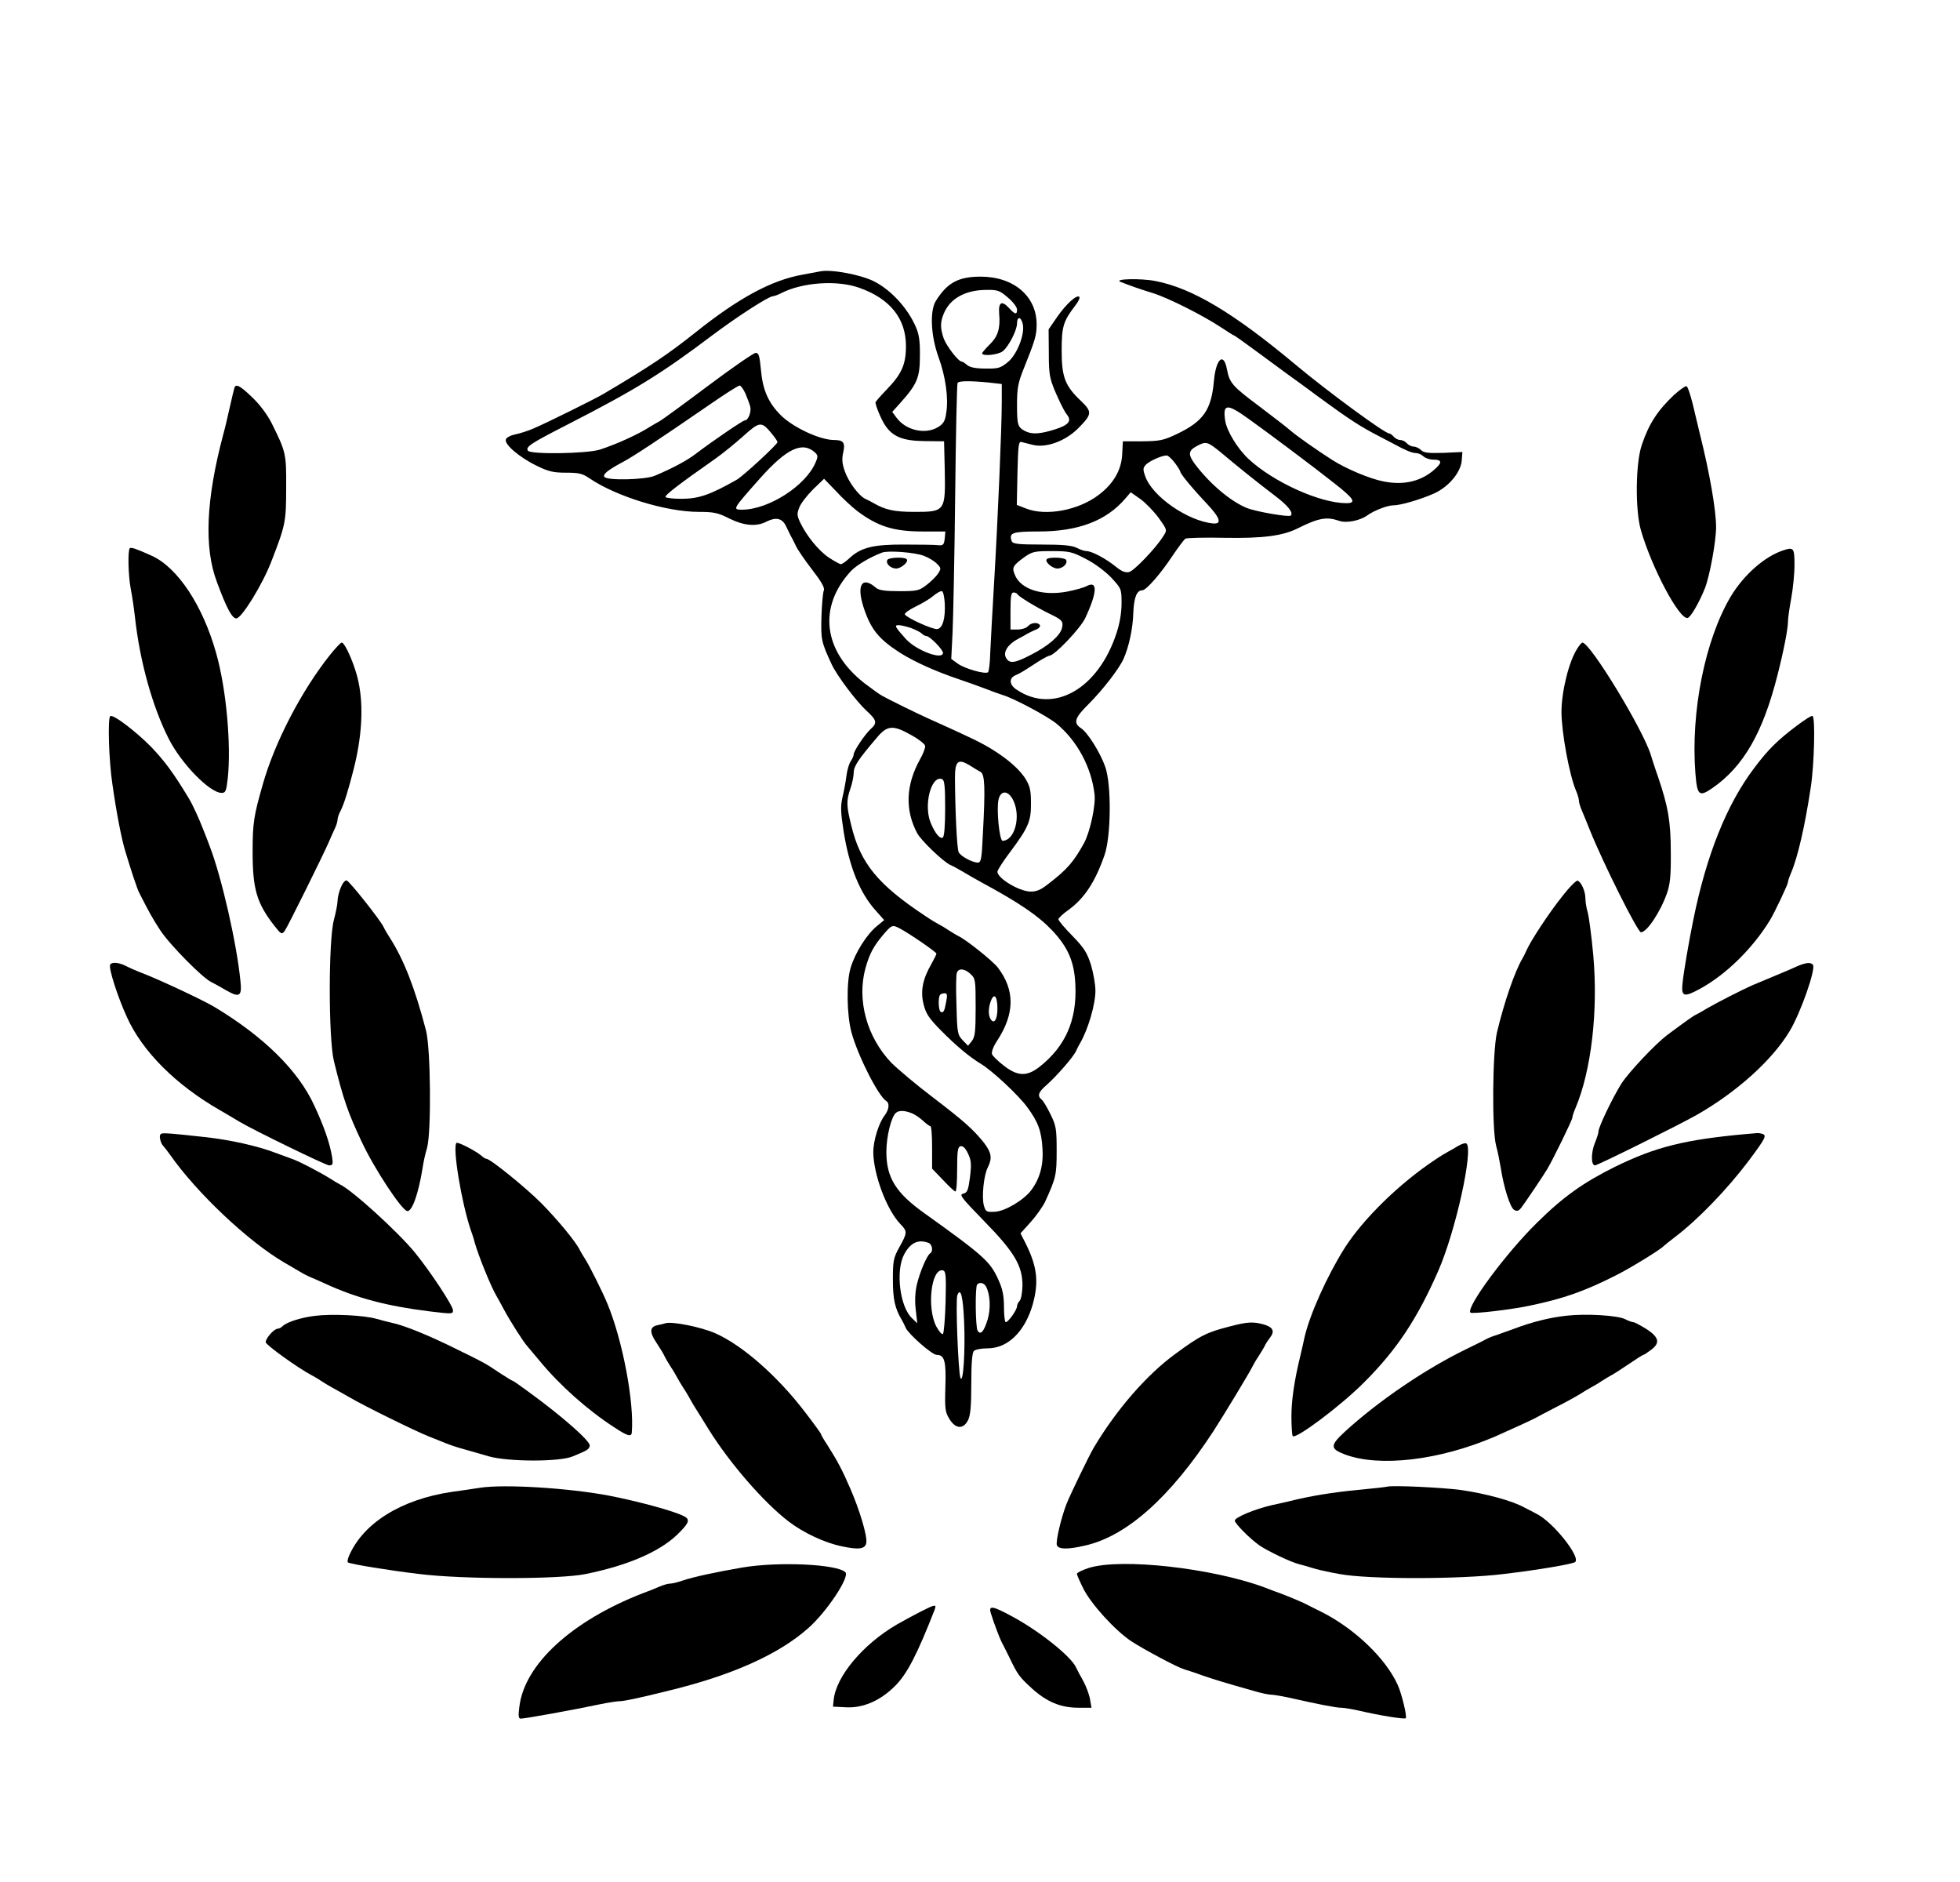 <?xml version="1.0" standalone="no"?>
<!DOCTYPE svg PUBLIC "-//W3C//DTD SVG 20010904//EN"
 "http://www.w3.org/TR/2001/REC-SVG-20010904/DTD/svg10.dtd">
<svg version="1.0" xmlns="http://www.w3.org/2000/svg"
 width="900pt" height="864pt" viewBox="0 0 900 864"
 preserveAspectRatio="xMidYMid meet">
<g transform="translate(0,864) scale(0.1,-0.1)"
fill="#000000" stroke="none">
<path d="M3765 7394 c-11 -2 -47 -9 -80 -15 -141 -25 -292 -106 -490 -264
-128 -102 -210 -157 -425 -284 -43 -25 -259 -132 -320 -158 -25 -11 -63 -23
-83 -27 -21 -4 -41 -14 -44 -23 -9 -22 62 -83 143 -122 53 -26 76 -31 133 -31
59 0 76 -4 108 -26 122 -83 352 -154 502 -154 68 0 88 -4 139 -30 69 -34 126
-39 173 -14 42 21 71 15 88 -21 8 -16 18 -37 22 -45 5 -8 15 -28 23 -45 7 -16
41 -66 75 -110 42 -54 59 -84 54 -95 -4 -8 -9 -62 -11 -119 -3 -107 -1 -118
47 -221 23 -50 112 -169 160 -213 47 -43 50 -56 20 -83 -27 -24 -79 -102 -79
-117 0 -7 -6 -21 -14 -32 -7 -11 -16 -40 -19 -65 -3 -25 -11 -69 -18 -98 -10
-44 -9 -70 5 -160 26 -162 74 -281 147 -362 l39 -44 -34 -28 c-46 -38 -99
-121 -120 -191 -20 -65 -18 -217 4 -297 30 -109 123 -292 160 -315 16 -10 12
-40 -8 -66 -27 -35 -52 -116 -52 -168 1 -103 61 -264 124 -330 33 -34 33 -40
-4 -106 -27 -49 -30 -62 -30 -149 0 -90 9 -132 41 -186 5 -8 13 -24 18 -36 13
-29 121 -124 142 -124 36 0 44 -28 40 -146 -3 -103 -1 -117 19 -149 28 -45 63
-48 85 -5 11 22 15 63 15 168 0 94 4 142 12 150 7 7 35 12 63 12 93 0 171 77
207 201 29 105 21 175 -35 286 l-21 41 47 52 c25 28 55 70 66 93 50 110 53
123 53 233 0 98 -2 115 -27 166 -15 31 -33 62 -41 69 -22 18 -17 35 23 69 46
41 122 128 134 155 5 11 13 27 18 35 37 63 71 178 71 242 0 27 -9 80 -20 117
-18 57 -31 78 -85 134 -36 36 -65 71 -65 77 0 5 22 26 48 44 71 52 121 127
164 251 30 86 32 324 3 405 -24 67 -80 156 -111 177 -37 24 -29 48 34 110 65
65 141 163 161 208 25 56 43 140 45 212 3 71 16 103 41 103 18 0 83 74 138
157 27 40 54 76 60 80 7 4 89 6 183 4 173 -3 265 9 334 44 95 47 131 54 189
34 34 -12 97 1 131 26 29 21 91 45 117 45 35 0 126 27 189 55 67 31 121 96
126 150 l3 40 -87 -4 c-70 -2 -90 0 -103 13 -9 9 -25 16 -34 16 -10 0 -24 7
-31 15 -7 8 -20 15 -30 15 -10 0 -23 7 -30 15 -7 8 -16 15 -21 15 -20 0 -282
192 -429 315 -286 239 -475 352 -645 385 -67 13 -193 10 -160 -4 40 -16 91
-34 150 -52 70 -22 225 -100 309 -155 32 -21 60 -39 62 -39 3 0 48 -32 102
-72 53 -39 120 -88 147 -108 28 -20 93 -67 145 -106 138 -101 186 -132 275
-178 28 -15 57 -30 65 -34 53 -29 84 -42 102 -42 10 0 26 -7 34 -15 9 -8 28
-15 44 -15 45 0 44 -15 -2 -53 -61 -49 -137 -65 -226 -47 -62 12 -169 57 -234
98 -69 44 -166 112 -193 136 -16 14 -82 65 -147 114 -119 89 -132 104 -144
166 -15 82 -51 49 -60 -54 -12 -132 -48 -184 -169 -242 -63 -30 -79 -33 -160
-34 l-89 0 -3 -58 c-3 -72 -39 -136 -108 -188 -93 -71 -243 -99 -335 -62 l-41
16 3 147 c3 124 5 145 18 142 8 -2 31 -8 51 -13 61 -16 150 16 209 75 65 65
66 76 14 126 -73 69 -89 109 -89 231 0 111 7 135 63 208 14 18 22 35 18 39
-11 12 -60 -32 -101 -91 l-40 -58 1 -108 c0 -109 3 -123 53 -230 9 -19 22 -43
29 -52 25 -30 10 -49 -53 -69 -69 -22 -107 -24 -138 -8 -34 18 -37 28 -37 122
0 74 5 100 29 160 55 137 61 158 61 208 0 129 -105 219 -257 219 -102 0 -154
-28 -206 -112 -28 -45 -23 -159 12 -256 33 -90 47 -189 36 -257 -5 -37 -12
-50 -38 -66 -58 -35 -147 -15 -190 43 l-20 27 36 40 c78 87 91 117 91 216 1
69 -4 101 -19 135 -37 85 -112 167 -189 207 -61 32 -200 58 -251 47z m180 -75
c142 -50 215 -141 215 -268 0 -85 -20 -129 -91 -202 -27 -28 -49 -53 -49 -57
1 -16 27 -79 44 -104 35 -53 82 -72 181 -73 l90 -1 3 -124 c4 -197 3 -200
-138 -200 -94 0 -135 9 -190 41 -8 5 -24 13 -35 18 -31 14 -78 77 -96 128 -12
34 -14 55 -7 86 10 45 1 57 -42 57 -65 0 -189 58 -245 114 -57 57 -83 116 -91
209 -6 63 -10 77 -24 77 -9 0 -109 -69 -221 -153 -112 -84 -211 -156 -219
-160 -8 -4 -28 -16 -45 -26 -54 -35 -153 -80 -230 -105 -60 -19 -319 -23 -331
-5 -11 18 12 33 186 122 310 159 425 230 664 410 112 84 256 177 275 177 5 0
22 6 38 14 97 50 257 61 358 25z m683 -45 c23 -19 42 -44 42 -55 0 -25 -8 -24
-37 7 -33 36 -49 27 -45 -26 6 -68 -6 -105 -43 -141 -19 -19 -35 -37 -35 -41
0 -15 75 -7 95 10 28 23 65 97 65 127 0 33 18 32 26 -1 12 -46 -26 -143 -69
-177 -33 -27 -44 -30 -103 -29 -45 0 -71 6 -83 16 -10 9 -21 16 -25 16 -15 0
-70 71 -83 107 -16 49 -16 73 1 114 28 68 98 107 192 108 55 1 64 -2 102 -35z
m-89 -390 l61 -7 0 -81 c0 -116 -18 -540 -35 -826 -8 -135 -16 -282 -18 -327
-1 -45 -6 -85 -10 -89 -11 -11 -108 16 -140 40 l-29 21 6 120 c3 66 9 349 12
630 3 280 8 513 11 517 5 10 60 10 142 2z m-1116 -51 c9 -21 19 -48 22 -60 6
-23 -9 -63 -25 -63 -9 0 -147 -94 -226 -154 -39 -30 -104 -65 -187 -100 -44
-19 -222 -23 -232 -5 -8 12 18 32 85 68 46 24 161 100 395 261 72 50 135 90
141 90 6 0 18 -17 27 -37z m2309 -115 c83 -59 301 -222 398 -299 88 -69 100
-89 52 -89 -121 0 -335 97 -449 203 -51 48 -99 127 -107 175 -12 79 7 81 106
10z m-2188 -69 c14 -17 26 -34 26 -39 0 -10 -159 -157 -188 -173 -122 -69
-174 -87 -254 -87 -37 0 -69 4 -72 8 -5 8 63 60 230 177 31 22 88 68 126 102
77 69 84 70 132 12z m2068 -91 c70 -59 152 -125 245 -196 57 -43 83 -76 70
-89 -9 -8 -160 18 -202 35 -76 31 -172 113 -240 204 -31 43 -28 60 12 81 42
22 47 21 115 -35z m-1870 5 c14 -13 15 -19 3 -46 -45 -107 -215 -216 -337
-217 -46 0 -44 2 82 144 122 137 194 171 252 119z m1652 -47 c14 -19 26 -38
26 -42 0 -9 55 -76 124 -149 59 -63 68 -92 26 -88 -116 11 -279 124 -311 216
-12 33 -11 39 4 55 17 16 69 40 93 41 7 1 23 -14 38 -33z m-1459 -221 c95 -72
169 -95 303 -95 l103 0 -3 -32 c-3 -28 -7 -33 -28 -31 -14 2 -83 3 -155 3
-144 1 -202 -13 -255 -63 -16 -15 -33 -27 -39 -27 -5 0 -30 14 -55 30 -47 32
-102 99 -132 162 -15 32 -15 41 -3 70 7 18 36 55 63 82 l50 48 56 -58 c30 -33
73 -72 95 -89z m1385 -32 c40 -56 40 -56 22 -84 -34 -55 -134 -159 -157 -165
-17 -4 -34 2 -62 25 -46 37 -110 71 -134 71 -9 0 -30 7 -45 15 -22 11 -63 15
-160 15 -108 0 -133 3 -138 15 -15 39 2 45 122 45 184 0 312 49 400 152 l24
28 43 -30 c24 -17 62 -56 85 -87z m-1077 -175 c21 -8 48 -24 59 -36 20 -20 20
-22 5 -46 -9 -13 -33 -37 -53 -52 -34 -26 -44 -28 -125 -28 -65 0 -92 4 -106
15 -64 56 -91 15 -58 -88 33 -101 68 -145 165 -208 67 -43 170 -89 275 -124
33 -11 85 -30 115 -41 30 -12 69 -26 85 -31 51 -15 204 -97 246 -131 95 -78
161 -201 175 -325 6 -50 -21 -173 -48 -223 -48 -87 -78 -122 -167 -190 -33
-26 -53 -34 -81 -33 -52 2 -150 61 -150 91 0 7 26 48 58 90 85 114 97 143 96
226 0 59 -5 78 -26 112 -39 61 -134 132 -248 185 -41 20 -162 75 -205 94 -36
16 -171 82 -203 100 -12 6 -49 33 -82 58 -190 148 -215 350 -63 515 24 26 87
64 143 85 27 11 154 1 193 -15z m743 -14 c40 -20 89 -57 117 -86 46 -50 47
-52 47 -117 0 -43 -8 -92 -23 -137 -84 -258 -290 -374 -459 -260 -34 22 -36
53 -5 66 23 10 31 15 105 63 24 15 47 27 51 27 23 0 144 127 165 174 55 118
57 173 5 145 -13 -7 -53 -18 -89 -25 -113 -21 -213 10 -240 77 -14 33 -10 42
42 80 38 27 48 29 128 29 80 0 93 -3 156 -36z m-648 -201 c4 -70 -9 -117 -34
-121 -20 -3 -138 50 -149 67 -3 5 18 21 47 35 29 14 67 36 83 50 17 14 35 24
40 22 6 -1 11 -25 13 -53z m334 39 c4 -10 90 -62 150 -91 56 -27 62 -34 54
-66 -9 -34 -63 -81 -140 -120 -78 -41 -101 -43 -117 -14 -14 26 10 62 56 86
17 9 37 20 45 25 8 4 25 13 38 18 13 5 20 14 17 20 -9 15 -41 12 -55 -5 -7 -8
-28 -15 -46 -15 l-34 0 0 85 c0 67 3 85 14 85 8 0 16 -4 18 -8z m-489 -155
c21 -8 43 -19 49 -25 7 -7 17 -12 22 -12 15 0 76 -62 76 -77 0 -35 -122 10
-171 64 -49 55 -54 63 -33 63 11 0 36 -6 57 -13z m2 -492 c33 -18 61 -40 63
-49 2 -8 -9 -37 -24 -63 -65 -118 -69 -232 -12 -339 19 -34 120 -131 152 -145
12 -5 37 -19 56 -30 19 -12 55 -32 80 -46 183 -99 266 -156 332 -225 73 -78
102 -145 106 -252 7 -160 -46 -280 -164 -373 -58 -46 -101 -45 -165 5 -26 20
-51 44 -54 53 -3 10 7 36 23 60 82 125 83 233 4 337 -23 30 -148 130 -182 145
-8 4 -28 16 -45 27 -16 11 -37 23 -45 27 -8 4 -35 20 -60 37 -219 145 -299
242 -341 416 -23 91 -23 115 -4 170 8 23 15 56 15 72 0 30 20 60 105 160 49
59 75 61 160 13z m318 -169 c19 -12 22 -69 10 -288 -5 -111 -8 -128 -23 -128
-25 0 -79 29 -88 48 -8 16 -16 188 -17 340 0 78 14 90 65 60 19 -12 43 -27 53
-32z m-163 -166 c0 -81 -4 -131 -11 -135 -12 -8 -34 17 -54 64 -36 80 0 224
51 204 11 -4 14 -33 14 -133z m313 35 c36 -75 6 -184 -49 -185 -15 0 -29 145
-19 189 10 45 46 43 68 -4z m-522 -587 c44 -23 169 -109 169 -116 0 -4 -11
-25 -23 -47 -41 -71 -51 -126 -36 -186 11 -44 26 -65 79 -119 68 -69 131 -122
184 -154 52 -31 173 -144 213 -199 50 -68 65 -108 70 -191 5 -74 -12 -136 -51
-189 -34 -46 -121 -98 -168 -100 -38 -2 -42 0 -50 28 -11 38 -1 140 18 176 21
42 17 67 -18 113 -49 61 -89 97 -238 211 -74 56 -158 127 -187 156 -113 118
-159 288 -119 434 18 65 37 101 81 153 40 47 43 47 76 30z m326 -210 c22 -20
23 -28 23 -154 0 -111 -3 -135 -18 -154 l-17 -21 -25 26 c-23 24 -25 34 -28
160 -3 74 -2 141 2 150 8 21 36 19 63 -7z m-112 -125 c-8 -46 -13 -55 -26 -48
-10 7 -12 68 -2 78 3 4 13 7 21 7 11 0 13 -8 7 -37z m235 -33 c0 -50 -15 -74
-31 -49 -12 19 -11 52 1 84 15 39 30 21 30 -35z m-395 -480 c14 -5 38 -21 53
-35 15 -14 30 -25 34 -25 5 0 8 -44 8 -97 l0 -98 50 -52 c27 -29 53 -53 57
-53 5 0 8 46 8 102 0 86 3 103 16 106 11 2 23 -10 34 -34 15 -31 16 -49 9
-108 -8 -61 -12 -71 -31 -76 -20 -4 -9 -18 95 -125 139 -142 177 -205 177
-297 -1 -32 -6 -63 -13 -70 -7 -7 -12 -18 -12 -25 0 -16 -40 -73 -52 -73 -4 0
-8 31 -8 69 0 50 -6 83 -24 122 -38 87 -66 112 -341 309 -132 94 -175 164
-175 282 0 71 23 164 45 180 14 11 39 10 70 -2z m79 -596 c17 -7 22 -39 7 -48
-15 -10 -48 -87 -61 -144 -8 -33 -10 -77 -5 -115 l7 -62 -24 23 c-56 52 -76
216 -37 292 29 55 65 72 113 54z m78 -269 c-2 -77 -8 -144 -12 -149 -5 -4 -18
11 -31 35 -44 86 -23 267 30 257 14 -3 16 -21 13 -143z m186 68 c19 -37 22
-100 7 -151 -17 -55 -32 -73 -46 -51 -10 16 -12 202 -2 212 12 13 32 7 41 -10z
m-101 -160 c6 -130 -4 -292 -17 -258 -10 28 -23 357 -14 379 15 38 26 -6 31
-121z"/>
<path d="M4075 6070 c-10 -16 14 -40 40 -40 23 0 60 32 48 43 -10 11 -81 8
-88 -3z"/>
<path d="M4807 6073 c-12 -11 25 -43 48 -43 26 0 50 24 40 40 -7 11 -78 14
-88 3z"/>
<path d="M1076 6858 c-2 -7 -12 -47 -21 -88 -9 -41 -22 -97 -30 -125 -79 -297
-89 -519 -29 -677 45 -122 70 -167 89 -167 24 -1 122 158 162 264 64 165 67
180 67 336 1 157 -1 164 -67 297 -20 39 -54 85 -89 118 -57 55 -76 64 -82 42z"/>
<path d="M7688 6828 c-76 -72 -116 -132 -149 -230 -29 -84 -31 -301 -4 -393
51 -175 176 -409 214 -402 14 2 54 72 80 137 22 57 51 215 51 280 0 77 -29
247 -75 430 -7 30 -22 91 -32 134 -11 44 -23 81 -29 83 -5 2 -30 -16 -56 -39z"/>
<path d="M596 6123 c-10 -10 -7 -125 4 -184 6 -30 15 -90 20 -134 22 -201 80
-409 154 -555 57 -114 188 -249 243 -250 19 0 22 7 29 68 16 154 -7 410 -53
572 -61 219 -176 393 -295 448 -71 32 -96 41 -102 35z"/>
<path d="M8190 6114 c-87 -28 -183 -113 -243 -213 -118 -199 -184 -529 -162
-811 8 -102 17 -110 78 -68 144 100 233 256 300 523 28 109 47 210 47 240 0
17 7 65 15 108 8 43 15 112 15 153 0 78 -4 83 -50 68z"/>
<path d="M1515 5633 c-132 -166 -254 -402 -308 -593 -42 -146 -47 -179 -47
-311 0 -171 19 -235 99 -338 32 -41 35 -42 48 -25 14 19 173 341 201 404 8 19
21 48 28 63 8 16 14 35 14 44 0 8 6 27 14 41 15 29 35 93 59 187 39 152 47
292 23 405 -14 70 -61 180 -77 180 -5 0 -29 -26 -54 -57z"/>
<path d="M7243 5663 c-39 -59 -73 -198 -73 -293 1 -96 36 -286 66 -358 8 -18
14 -39 14 -47 0 -8 6 -29 14 -47 8 -18 24 -58 36 -88 60 -150 220 -470 235
-470 27 0 89 93 119 178 15 42 19 83 18 188 0 142 -12 211 -59 349 -14 39 -28
84 -33 100 -36 117 -278 515 -314 515 -3 0 -14 -12 -23 -27z"/>
<path d="M506 5352 c-12 -11 -6 -207 10 -311 19 -134 42 -253 60 -311 26 -87
54 -171 63 -188 45 -89 60 -116 97 -173 45 -68 197 -222 237 -239 12 -6 41
-22 65 -36 62 -36 74 -28 66 43 -17 172 -86 475 -141 618 -8 22 -22 58 -31 80
-18 47 -48 112 -65 140 -70 116 -111 171 -171 234 -70 72 -179 155 -190 143z"/>
<path d="M8250 5308 c-89 -67 -132 -110 -195 -194 -126 -166 -219 -399 -279
-694 -22 -108 -44 -237 -50 -293 -7 -63 6 -67 81 -26 120 66 241 185 320 314
21 34 83 165 83 175 0 5 6 24 14 42 31 72 64 216 91 395 16 106 21 319 8 326
-5 3 -37 -18 -73 -45z"/>
<path d="M1565 4566 c-8 -19 -15 -47 -15 -62 0 -14 -8 -54 -17 -88 -25 -94
-25 -541 0 -646 44 -179 65 -238 127 -370 60 -128 187 -320 211 -320 22 0 50
79 69 195 4 28 13 70 21 95 20 72 17 457 -5 540 -51 195 -102 325 -166 425
-11 17 -24 39 -29 50 -16 33 -155 208 -169 213 -7 2 -19 -12 -27 -32z"/>
<path d="M7172 4523 c-60 -75 -144 -203 -163 -247 -5 -11 -13 -28 -18 -36 -36
-61 -84 -201 -117 -339 -21 -90 -24 -447 -4 -521 7 -25 16 -70 21 -100 14 -92
43 -182 61 -194 14 -8 21 -6 33 9 19 25 106 154 121 180 27 46 114 224 114
234 0 6 6 25 14 43 73 172 105 447 82 703 -8 88 -20 176 -25 195 -6 19 -11 48
-11 65 0 33 -19 76 -36 82 -6 2 -39 -31 -72 -74z"/>
<path d="M506 4212 c-9 -14 34 -148 77 -242 71 -157 224 -310 424 -425 43 -25
85 -50 93 -55 64 -38 396 -200 411 -200 17 0 19 5 14 38 -11 65 -36 138 -82
237 -74 161 -232 316 -458 452 -52 31 -235 117 -325 153 -30 11 -68 28 -83 36
-32 16 -63 18 -71 6z"/>
<path d="M8250 4203 c-19 -9 -50 -22 -67 -29 -74 -31 -105 -44 -136 -57 -48
-21 -169 -83 -208 -106 -19 -12 -41 -24 -49 -28 -14 -6 -46 -29 -135 -95 -55
-42 -175 -169 -210 -223 -39 -62 -105 -199 -105 -219 0 -7 -7 -30 -15 -49 -20
-47 -20 -107 -1 -107 12 0 379 182 466 231 183 104 346 250 427 384 50 82 121
284 108 305 -9 14 -34 11 -75 -7z"/>
<path d="M736 3431 c-6 -9 3 -42 13 -51 3 -3 17 -21 31 -40 122 -175 359 -399
525 -496 27 -16 59 -34 70 -41 11 -7 30 -17 43 -23 13 -5 46 -20 75 -33 146
-67 285 -103 477 -127 108 -13 110 -13 110 5 0 20 -104 178 -175 265 -79 96
-290 288 -345 313 -8 4 -28 16 -45 27 -43 27 -146 81 -175 90 -14 5 -49 18
-79 29 -82 31 -204 58 -321 71 -187 20 -198 21 -204 11z"/>
<path d="M8020 3434 c-285 -26 -417 -59 -605 -151 -143 -71 -237 -137 -357
-256 -142 -139 -328 -390 -306 -413 8 -7 184 13 273 32 157 33 248 65 395 139
66 33 206 119 220 135 3 3 25 21 50 40 106 80 240 219 339 350 77 103 84 117
65 124 -9 3 -21 5 -27 4 -7 0 -28 -3 -47 -4z"/>
<path d="M2096 3393 c-19 -20 23 -273 65 -398 6 -16 15 -43 19 -60 18 -63 74
-201 100 -245 5 -8 20 -36 34 -62 32 -59 91 -151 108 -169 7 -8 33 -39 58 -69
89 -108 217 -223 341 -303 59 -39 78 -45 80 -24 12 138 -42 424 -112 592 -22
54 -80 169 -99 200 -11 17 -23 37 -27 45 -16 36 -103 141 -177 216 -74 74
-235 204 -252 204 -4 0 -15 6 -23 14 -27 23 -109 65 -115 59z"/>
<path d="M6695 3379 c-16 -10 -37 -22 -45 -26 -8 -4 -35 -20 -60 -37 -164
-109 -330 -271 -416 -406 -80 -127 -160 -305 -184 -410 -4 -19 -12 -55 -18
-80 -29 -118 -42 -208 -42 -284 0 -45 3 -85 6 -89 15 -15 223 141 329 248 149
149 243 291 339 510 80 182 162 555 130 585 -5 4 -22 -1 -39 -11z"/>
<path d="M1445 2599 c-65 -8 -129 -29 -147 -47 -7 -7 -17 -12 -23 -12 -16 0
-55 -43 -55 -62 0 -12 149 -119 210 -151 8 -4 29 -16 45 -27 17 -11 39 -24 50
-30 11 -6 47 -26 80 -45 72 -42 302 -155 365 -180 25 -10 59 -23 75 -30 17 -7
55 -20 85 -28 30 -9 82 -23 115 -33 89 -25 324 -26 385 0 68 28 75 32 78 49 4
20 -126 135 -286 251 -34 25 -64 46 -66 46 -3 0 -31 17 -63 38 -62 42 -71 47
-190 105 -134 67 -249 113 -303 124 -14 3 -45 11 -70 18 -57 17 -207 24 -285
14z"/>
<path d="M7195 2600 c-77 -8 -161 -29 -245 -61 -30 -11 -67 -24 -81 -29 -14
-4 -34 -12 -45 -18 -10 -6 -53 -27 -94 -47 -185 -90 -401 -237 -555 -378 -68
-63 -68 -78 0 -104 160 -60 436 -27 690 82 63 28 171 77 185 85 8 5 51 27 95
50 44 22 94 50 110 60 17 11 39 24 50 30 11 6 34 19 50 30 17 11 37 23 45 27
8 4 43 26 78 50 35 24 65 43 68 43 3 0 18 10 34 22 44 32 39 58 -19 96 -28 17
-55 32 -61 32 -6 0 -23 6 -38 14 -34 17 -176 26 -267 16z"/>
<path d="M3055 2565 c-5 -2 -22 -6 -37 -9 -36 -8 -36 -33 -2 -83 14 -21 30
-47 35 -58 5 -11 18 -33 29 -50 11 -16 24 -39 30 -50 6 -11 19 -33 30 -50 11
-16 24 -39 30 -50 6 -11 18 -32 28 -47 9 -15 35 -55 56 -90 98 -157 253 -335
366 -422 69 -53 167 -99 246 -115 79 -17 108 -12 112 17 5 31 -31 150 -73 247
-39 90 -59 127 -107 203 -16 24 -28 45 -28 48 0 3 -33 49 -74 102 -126 165
-287 306 -411 361 -66 29 -200 56 -230 46z"/>
<path d="M5645 2550 c-105 -27 -135 -42 -250 -127 -130 -95 -269 -255 -372
-428 -21 -35 -110 -219 -126 -260 -25 -65 -50 -172 -44 -189 8 -19 49 -20 127
-2 192 42 393 221 592 526 41 63 171 277 181 300 4 8 16 29 27 45 11 17 23 37
27 45 3 8 14 25 24 38 24 31 15 49 -29 62 -49 13 -74 12 -157 -10z"/>
<path d="M2205 1810 c-33 -5 -91 -14 -130 -19 -232 -34 -407 -143 -472 -293
-7 -15 -9 -29 -5 -31 14 -8 191 -37 327 -53 200 -25 646 -25 765 0 191 39 334
100 418 179 56 54 63 71 33 86 -41 23 -216 70 -346 95 -187 35 -478 53 -590
36z"/>
<path d="M6370 1815 c-8 -2 -69 -9 -135 -15 -114 -11 -215 -27 -315 -52 -25
-6 -61 -14 -80 -18 -78 -18 -170 -56 -170 -71 0 -13 71 -85 115 -115 39 -26
141 -75 180 -85 17 -4 44 -12 60 -17 17 -6 73 -19 125 -28 131 -25 555 -25
755 0 161 19 317 46 328 55 26 23 -102 184 -177 221 -22 12 -48 25 -56 29 -52
30 -179 65 -295 81 -83 11 -309 22 -335 15z"/>
<path d="M3410 1444 c-122 -21 -229 -44 -275 -60 -23 -8 -48 -14 -57 -14 -10
0 -32 -6 -50 -14 -18 -8 -53 -22 -78 -31 -324 -126 -541 -325 -565 -519 -6
-43 -4 -56 6 -56 20 0 241 40 364 66 39 8 79 14 90 14 19 0 83 13 220 47 294
71 510 167 647 289 84 74 191 235 170 256 -37 37 -304 50 -472 22z"/>
<path d="M5000 1442 c-30 -10 -55 -22 -55 -27 0 -6 14 -37 30 -69 36 -71 145
-191 220 -241 57 -37 208 -118 241 -128 10 -3 51 -16 89 -30 65 -22 92 -30
236 -71 31 -9 64 -16 75 -16 10 0 48 -6 84 -14 132 -30 216 -46 238 -46 13 0
51 -6 85 -14 95 -22 207 -40 212 -34 7 7 -19 114 -37 153 -55 122 -198 258
-348 334 -25 12 -52 26 -60 30 -21 12 -78 36 -125 54 -22 8 -58 21 -80 30
-242 89 -657 135 -805 89z"/>
<path d="M4225 1240 c-33 -17 -81 -43 -107 -58 -156 -91 -280 -239 -290 -347
l-3 -30 61 -3 c79 -4 159 32 226 100 54 55 99 142 179 346 11 29 5 28 -66 -8z"/>
<path d="M4550 1233 c15 -48 40 -113 49 -131 5 -9 20 -39 33 -65 41 -86 48
-95 107 -149 69 -62 132 -88 214 -88 l59 0 -7 40 c-4 22 -18 59 -31 83 -13 23
-28 51 -33 62 -22 50 -167 166 -293 234 -92 50 -110 52 -98 14z"/>
</g>
</svg>
